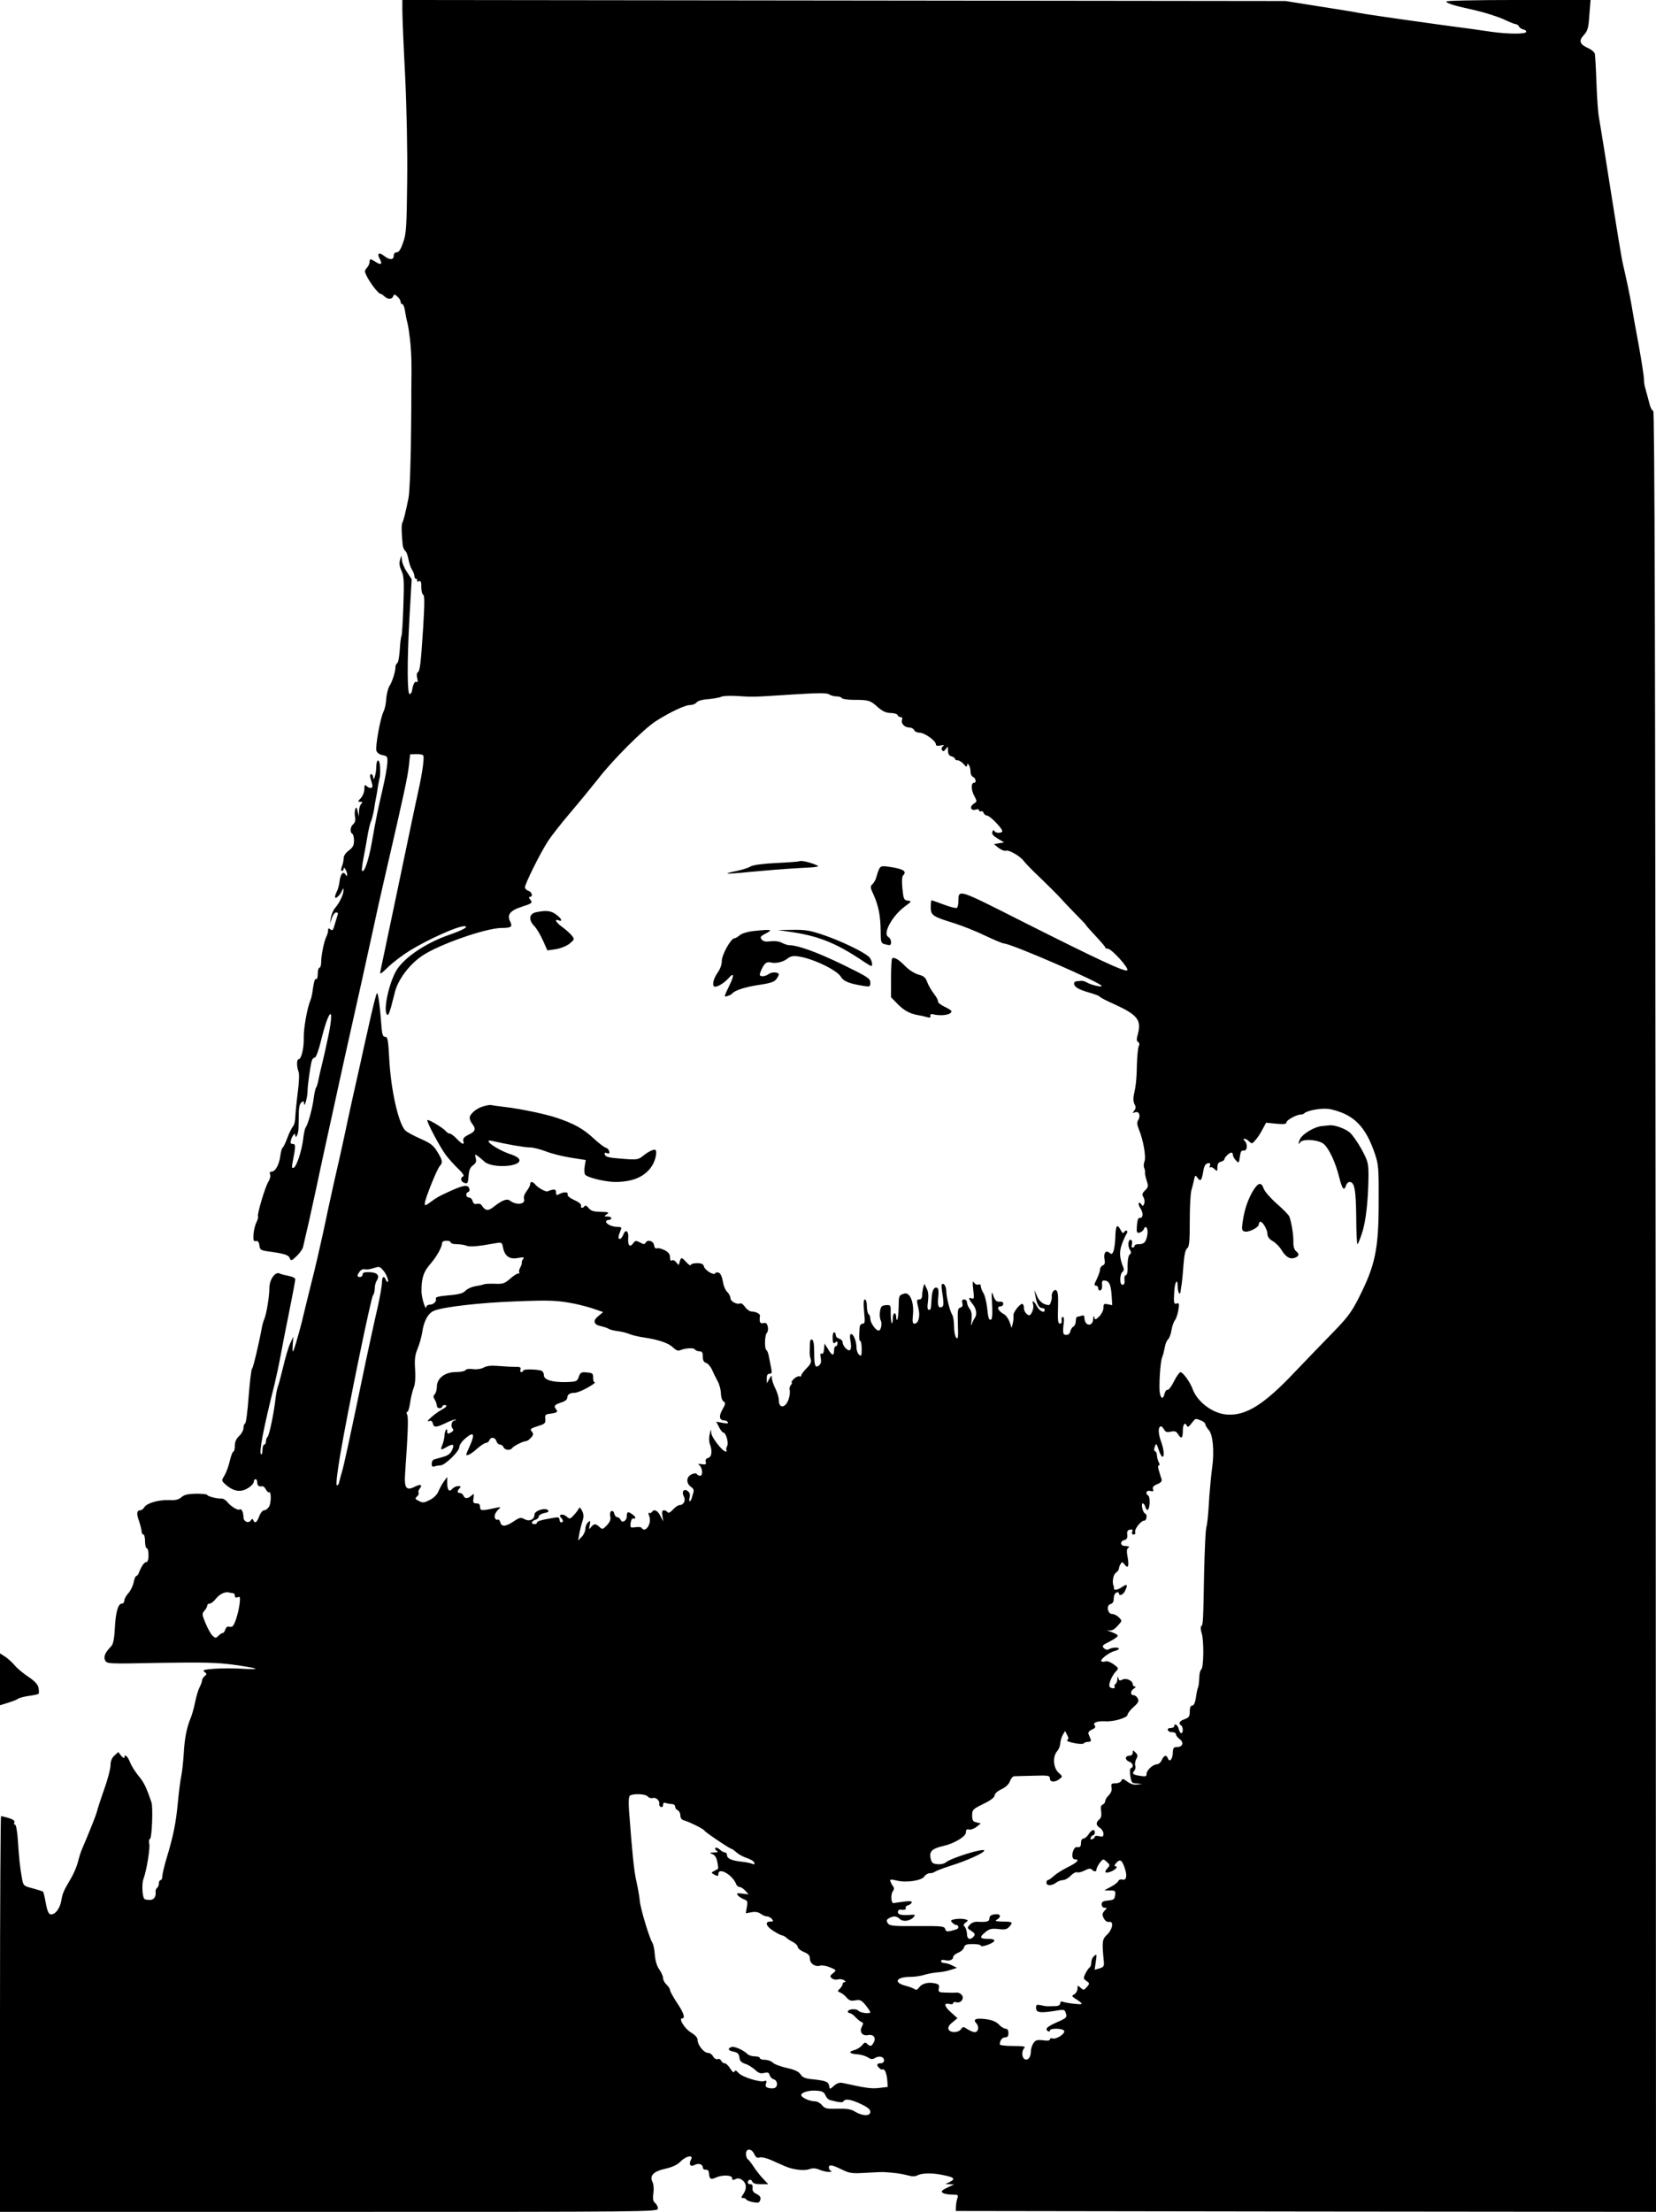 <?xml version="1.0" encoding="UTF-8"?>
<!DOCTYPE svg  PUBLIC '-//W3C//DTD SVG 20010904//EN'  'http://www.w3.org/TR/2001/REC-SVG-20010904/DTD/svg10.dtd'>
<svg width="959pt" height="1280pt" version="1.0" viewBox="0 0 959 1280" xmlns="http://www.w3.org/2000/svg">
<g transform="translate(0 1280) scale(.1 -.1)">
<path d="m2330 12738c0-34 7-202 16-373 9-185 14-434 12-611-3-268-5-305-23-356-14-41-25-58-37-58-11 0-18-8-18-20 0-26-25-26-58 1-29 22-40 12-22-21 16-29 6-36-24-16-32 20-36 20-36-1 0-9-7-24-16-34-14-16-14-20 2-51 21-41 66-98 77-98 5 0 15-7 23-15 20-19 43-19 51 0 5 14 8 14 24-1 11-9 19-23 19-31 0-7 4-13 10-13 5 0 12-17 15-37 3-21 10-56 16-78 5-22 12-74 16-115 6-73 7-100 5-265 0-44 0-132-1-195-1-195-8-393-15-430-15-77-30-136-36-145s-5-64 2-128c2-15 8-31 15-35 6-4 14-25 18-47s13-50 21-62 14-29 14-38c0-8 5-15 11-15 5 0 7-4 4-10s1-7 9-4c13 5 16-2 16-34 0-22 5-42 11-44 8-3 8-52 0-183-14-219-19-258-32-266-6-3-7-18-3-34 5-19 3-26-4-21-10 6-21-16-26-52-2-9-7-17-13-19-15-5-16 184-2 439l13 226-26 40c-15 21-28 52-30 68l-4 29-8-27c-5-18-2-38 9-61 14-30 16-60 11-202-3-91-8-170-11-175s-8-42-10-82c-3-40-9-74-15-76-5-2-10-13-10-25 0-23-19-83-33-104-11-18-19-52-22-94-2-20-8-46-14-57-18-34-49-205-41-227 4-12 19-22 36-25 27-5 29-9 27-46-1-22-13-91-28-154-25-107-37-163-63-312-19-102-43-171-56-157-2 2 2 38 10 79s19 101 24 133c6 32 14 66 19 75 4 9 12 40 17 67 4 28 9 57 11 65s7 38 11 65c5 28 10 55 12 60 1 6 2 29 1 53-1 52-21 56-22 5 0-41-17-94-18-60-1 9-6 17-12 17s-8-9-4-22 9-31 11-40c6-21-16-24-34-6-9 9-12 5-12-18 0-17-9-40-20-52-19-20-19-22-3-22 13 0 14-3 5-12-7-7-13-26-13-43l-1-30-7 30c-5 24-8 26-14 12-3-9-4-30-1-45 4-19 0-32-10-41-18-15-21-47-6-56 6-3 10-22 10-40 0-27-7-39-30-57-18-13-30-31-30-44s-4-34-10-48c-6-17-6-26 0-26s10 6 10 13c0 8 4 7 10-3 5-8 10-22 10-30 0-13-1-13-10 0-13 21-28 3-34-42-2-20-9-45-15-56-6-12-11-26-11-33 0-16 30 10 40 36 8 17 9 18 9 2 1-22-24-74-49-102-10-11-20-36-24-55l-5-35 11 33c6 17 17 32 25 32s12-6 9-12c-2-7-10-32-17-56-9-34-14-40-25-31s-14 8-14-5c0-9-4-24-9-34-14-27-31-109-31-147 0-19-4-35-10-35-5 0-10-16-10-36 0-19-4-33-9-30-8 5-13-12-24-89-2-11-6-27-10-35-19-47-39-163-38-214 2-61-14-126-30-126-11 0-12-41 0-72 5-14 3-62-5-123-7-55-13-118-14-139 0-22-6-47-14-55-7-9-22-38-32-66-10-27-22-53-27-56s-11-26-14-50c-7-51-29-89-50-89-10 0-13-6-9-16 4-9-1-28-9-41-19-28-67-191-61-202 3-4-1-19-9-34-7-14-15-45-17-69-2-36 0-43 14-40 12 2 18-6 20-25 3-25 8-29 53-35 93-13 116-20 123-39 7-17 10-16 40 12 17 16 34 40 37 52s18 81 35 152c16 72 52 236 79 365 28 129 85 388 126 575 84 375 124 554 160 720 28 131 42 194 85 380 100 432 121 530 128 595l7 65 35 1c19 1 37-3 41-7 7-12-4-97-29-209-12-52-64-302-117-555s-99-471-102-485c-5-22 2-18 48 27 30 28 86 70 124 93 108 66 274 140 313 140 32 0-6-22-87-50-128-44-250-124-300-197-42-62-82-226-62-261 7-13 12-5 25 38 8 30 18 69 22 85 17 73 82 162 159 214 96 65 369 161 462 161 54 0 63 7 47 38-19 38 0 63 66 84 64 21 66 23 50 43-8 10-9 15-1 15 19 0 12 28-9 35-11 3-20 13-20 20 0 20 89 199 132 265 19 30 78 105 129 165 52 61 125 150 163 198 84 109 262 287 333 333 81 52 170 94 199 94 15 0 32 7 38 15 7 9 33 17 68 19 31 3 65 9 75 14s52 7 93 4c95-6 89-6 319 9 147 9 198 10 212 1 10-7 30-12 43-12 14 0 28-4 31-10 3-5 34-10 68-10 87 0 97-3 139-41 27-24 47-34 74-35 21 0 40-6 42-12 2-7 10-12 18-12s11-6 8-15c-8-21 14-45 41-45 13 0 25-7 29-15 3-8 17-15 31-15 29 0 95-47 95-68 0-8 9-10 28-6s23 3 13-4c-8-6-10-15-6-22 6-10 11-9 22 5 12 17 13 17 13-9 0-19 6-29 20-33 11-3 20-9 20-14s7-9 16-9 24-10 35-22c10-14 18-18 19-10 0 27 20-1 20-29 0-17 6-32 15-35 16-7 21-34 6-34-18 0-18-40 0-74s18-34-3-48c-25-17-16-42 13-33 11 4 19 2 19-5 0-6 5-8 10-5 6 3 13-1 16-9 3-9 13-16 20-16 18 0 95-81 88-92-8-12-42-9-46 4-3 7-7 5-11-5-5-13 3-23 31-40l37-22-30-5-29-5 27-22c16-12 35-19 43-16 17 6 83-32 103-60 8-11 50-55 94-96 44-42 98-96 121-121 22-25 65-69 93-98 29-29 53-54 53-57 0-2 25-30 55-62s55-61 55-65c0-5 7-8 15-8 22 0 125-114 113-125-12-12-172 63-611 284-374 189-366 187-367 114 0-17-4-34-9-37s-39 5-75 19c-37 14-69 25-71 25-3 0-5-18-5-40 0-47 10-54 140-94 47-15 127-47 178-72 51-24 99-44 106-44 40 0 566-228 566-246 0-8-61 6-85 20-11 7-27 11-35 10s-21-2-27-3c-7 0-13-6-13-12 0-20 25-35 84-52 33-9 62-20 65-25s40-24 81-42c136-62 161-92 140-172-9-31-9-43 1-48 8-5 9-14 3-26-4-11-9-57-10-104-2-88-6-123-18-177-4-19-3-40 4-53 9-16 8-25-2-38-11-14-11-15 5-9 23 9 34-19 19-44-9-14-8-26 3-54 25-59 43-159 33-185-5-13-6-31-2-39 4-9 6-20 5-26-2-5 3-26 9-46 11-33 10-39-9-58-17-17-19-24-9-40 6-10 8-27 4-37-6-15-9-16-16-4-5 8-12 12-15 8-4-3 1-18 10-32 18-27 14-58-6-54-7 2-13-15-15-43-3-42-1-46 16-42 10 3 21 12 24 20 11 29 27 2 20-35-8-41-18-52-51-52-13 0-23-4-23-10 0-5-5-10-11-10s-8 8-4 19c3 11 1 22-4 25-16 10-23-31-9-54 9-14 10-23 2-28-10-7-15-32-14-89 0-18-5-33-11-33s-9-12-7-27c2-20-2-28-12-28-18 0-16 65 2 76 6 4 8 15 3 25-22 54-24 90-8 134 9 25 21 51 26 58s7 16 3 19c-4 4-11 1-15-6-7-11-12-7-23 14-19 36-28 21-29-47-1-29-6-64-10-77-8-20-12-21-25-10-21 17-35-4-27-42 3-18 0-28-11-32-9-4-16-15-16-25s-9-34-19-55c-15-29-16-37-5-37 8 0 14-7 14-16s6-14 13-11c7 2 11 15 9 30-2 17 1 27 10 27 30-1 40-19 45-80l4-63-25 5c-23 5-26 2-26-21 0-14-11-36-24-49-22-21-25-21-29-5-3 12-5 9-6-8-2-49-50-45-51 5 0 12-5 16-16 12-9-3-20-6-25-6s-9-11-9-25c0-13-6-28-14-32s-15-17-18-28c-2-12-11-20-23-20-20 0-22 9-14 77 2 15-1 27-6 27-6 0-9-9-7-19 2-12-2-20-10-20-11 0-14 20-11 94 2 73-1 95-12 100-13 5-28-20-24-40 1-5-2-19-6-30-6-19-10-20-36-11-18 7-34 24-44 47l-15 35 6-35c8-47 22-70 39-70 8 0 15-4 15-10 0-22-30-8-45 20-18 34-30 40-22 10 3-12 0-31-7-44-10-20-15-22-29-11-9 7-17 21-17 32s-3 23-7 26c-10 11-58-47-54-67 1-10 0-30-4-45l-7-26-11 34c-7 19-21 39-32 45-35 19-47 46-20 46 8 0 15 7 15 15 0 9-8 14-22 12-17-1-25 6-35 33-11 32-12 27-8-47 3-45 1-85-4-88-14-8-18 4-25 70-4 33-13 70-21 82s-15 30-15 39c0 10-5 14-15 10-8-3-19 3-25 12-8 12-9 2-4-41 6-52 5-57-11-50-19 7-16-5 10-37 19-24 24-57 10-77-7-10-15-27-18-38-4-11-4 0-1 25 3 31 0 52-10 65-9 11-16 28-16 38 0 9-7 17-16 17-12 0-15-6-11-21s0-23-12-26c-15-4-16-16-14-96 3-74 1-89-9-79-7 7-13 36-13 65s-5 59-10 67c-14 22-34 100-35 137 0 29-15 52-26 40-3-2-1-31 5-63 6-41 6-61-2-66-21-13-29 5-24 53 4 29 2 51-4 55-18 11-31-11-34-57-4-68-4-69-16-69-8 0-10 15-5 49 4 33 2 57-8 75l-13 27-7-23c-3-13-6-33-6-45 0-14-6-23-15-23-17 0-18-2-6-54 11-44-1-86-23-86-12 0-13 11-9 53 7 71-18 131-50 121s-32-10-33-80c-1-36-4-68-8-71-3-4-6 3-6 15s-4 22-10 22c-5 0-10-14-10-32 0-17-3-29-6-25-3 3-6 28-6 56 1 49 0 50-28 48-24-2-29-7-34-36-3-19-1-41 4-51 10-19 2-60-12-60-16 0-47 44-48 67 0 12-4 25-10 28-5 3-10 24-10 46s-5 39-11 39c-8 0-10-21-5-70 6-60 5-70-8-70-9 0-17-9-18-22-4-62-3-78 4-78 4 0 8-21 8-46 0-40-2-45-15-34-8 7-15 25-15 41 0 36-17 79-31 79-7 0-9-13-4-40 9-51-1-67-26-44-10 9-19 25-19 34 0 10-9 20-20 23s-20 12-20 21-4 16-10 16c-5 0-9-16-8-35 1-28 4-33 15-24 10 9 13 8 13-5 0-9-4-16-10-16-5 0-10-11-10-25 0-34-12-31-35 8l-20 32-3-33c-2-20-7-30-14-26-8 5-9-3-5-24s1-34-9-43c-23-19-29-3-29 73 0 49-4 73-13 76-8 2-12-6-12-25 0-15-1-37-1-48-1-11 2-29 6-41 5-15-1-29-24-52-17-17-31-36-31-42s-4-8-10-5c-5 3-20-3-32-14-12-12-18-21-14-21 5 0 3-7-4-15s-10-21-7-29 1-30-5-50c-17-55-58-61-58-8 0 15-9 45-20 67s-20 48-20 60c-1 18-2 18-15-5l-14-25-1 28c0 18 5 27 16 27 13 0 15 7 10 32-4 18-9 48-13 66-3 18-9 35-14 38-13 8-11 88 2 101 6 6 9 23 5 36-4 19-11 24-26 20-19-5-24 7-19 43 1 11-25 24-47 24-12 0-29 12-39 26-9 14-22 24-28 21-21-8-57 12-57 31 0 10-9 27-19 36s-22 37-25 61c-5 27-13 46-24 50-9 3-18 2-20-3-5-16-59 16-65 38-4 15-14 20-41 20-20 0-36-5-36-11 0-5-11 1-24 15-29 32-32 32-40 4-5-22-6-22-19-4-8 11-19 16-25 12-8-5-12 2-12 18 0 18-9 30-31 41-17 9-37 14-44 11-9-3-15 3-17 17-3 25-36 36-49 16-6-11-12-11-33 1-24 12-28 11-40-6-19-25-31-11-28 31 4 41-15 55-28 21-5-14-15-26-21-26-11 0-9 16 6 53 6 14 2 17-20 17-30 0-65 16-65 30 0 6 7 10 15 10s15 5 15 10c0 6-10 10-22 10-20 0-21 1-4 13 16 11 11 13-35 14-41 1-57 5-70 22-10 13-20 17-24 11-9-14-25-12-20 3 3 7-12 20-39 32-26 12-42 25-39 32 6 16-21 17-48 3-16-9-19-7-19 9 0 15-5 19-21 16-12-3-24-7-27-9-6-7-56 19-71 38-16 20-31 21-31 2 0-7-9-25-21-40-12-16-18-33-14-45 9-31-46-37-82-9-16 13-44 3-89-32-38-31-53-29-76 7-5 6-16 9-27 6-12-3-20 2-24 16-3 12-12 21-21 21-18 0-22 26-4 32 7 3 9 12 5 22-9 22-36 17-117-20-64-30-68-32-109-62-27-20-31-21-31-6 0 23 69 195 86 215 19 22 18 32-13 83-23 38-39 50-100 77-39 17-79 39-87 48-40 44-83 238-92 416-6 109-9 125-24 125s-18 15-24 98c-4 53-11 113-15 132-7 34-7 34-24-30-9-36-26-108-37-160-12-52-30-133-40-180-21-91-70-311-99-450-10-47-34-155-54-240-19-85-49-222-66-305-18-82-48-213-68-290-19-77-39-156-43-175-9-44-49-189-60-215-6-13-7-3-5 30l4 50-19-40c-10-22-28-83-40-135-13-52-26-104-31-115-4-11-10-40-13-65-9-84-36-214-46-224-5-5-10-18-10-28s-4-18-10-18c-5 0-10-14-10-31 0-16-4-28-8-25-14 8 15 156 78 406 10 41 26 116 35 165 9 50 32 167 51 260 19 94 34 175 34 182s-17 15-37 19c-21 4-45 10-53 14-25 14-60-34-60-84 0-49-17-152-30-181-5-11-11-33-14-50-17-93-50-231-56-235-5-3-13-75-20-160-6-85-15-156-21-158-5-2-9-14-9-26s-11-33-25-46c-17-16-25-34-25-57 0-18-4-33-8-33-5 0-14-24-21-53-6-29-20-66-30-84-19-31-19-31 2-51 35-32 67-44 98-38 32 6 69 35 69 53 0 7 5 13 10 13 6 0 10-9 10-20 0-18 10-25 32-21 4 0 12-8 18-19s14-18 18-16c13 8 13-58 1-81-7-13-20-23-29-23s-21-14-29-35c-13-36-26-44-34-22-4 9-8 9-15-2-13-19-42-6-42 18 0 28-11 52-21 46-11-8-49 15-72 42-10 13-26 22-35 21-24-2-82 13-82 21 0 4-29 7-64 7-48-1-69-6-85-20s-34-19-72-17c-62 2-127-17-143-41-6-10-16-18-23-18-21 0-24-18-8-62 8-24 15-51 15-60 0-10 5-18 10-18 6 0 10-18 10-40s5-40 10-40c6 0 10-18 10-40 0-26-5-40-13-40-12 0-28-24-43-62-3-10-10-18-15-18-4 0-11-17-15-37s-18-49-30-62c-13-14-24-34-24-43 0-10-6-18-14-18-22 0-36-48-41-143-3-62-10-93-21-104-35-35-46-61-35-82 11-20 18-20 319-14 250 4 329 2 426-11 66-9 122-19 125-22 3-4-32-4-78-1s-117 3-159 0c-62-5-72-8-58-18 14-11 15-14 1-25-8-7-15-18-15-25s-7-26-15-41c-8-16-19-54-25-84s-17-71-25-90c-25-61-36-120-41-209-3-47-9-104-14-127-5-22-14-92-20-154-11-122-27-197-66-326-13-44-24-90-24-102s-4-22-10-22c-5 0-10-9-10-19 0-11-5-23-10-26-6-4-10-14-9-23 4-29-11-48-35-47-14 0-27 3-30 6-12 12-16 89-5 116 18 48 40 183 33 205-3 11-1 24 5 27 11 7 18 183 8 211-31 91-44 116-74 152-19 23-42 59-50 80-14 36-33 51-33 27 0-6-8-1-18 10l-17 22-23-21c-15-14-22-32-22-56 0-19-16-81-36-137s-39-115-43-132c-7-25-45-120-92-230-4-11-13-40-19-65-7-25-24-65-39-90-44-75-48-84-56-129-8-47-37-84-63-79-11 2-19 22-27 65-6 35-13 64-16 66-2 2-29 11-59 19-54 14-55 15-63 59-12 70-16 107-23 212-3 53-11 97-16 97-6 0-8 6-5 14 4 9-7 17-32 25-21 6-41 11-45 11-3 0-6-515-6-1145v-1145h1905c1857 0 1905 0 1905 19 0 10-7 25-16 32-12 10-15 24-10 57 3 24 1 52-4 62-21 38 3 64 71 79 44 10 71 23 91 43 31 32 75 40 60 11-15-28-4-45 20-32 23 13 48 5 48-15 0-7 8-13 17-12 12 1 18-7 19-22 2-32 10-37 39-24 38 18 95 15 95-3 0-12 4-13 18-6s25 6 40-5c26-18 28-51 6-82-13-19-13-22 0-22 8 0 16-4 18-9 2-4 19-11 39-15 31-5 37-4 42 14 4 14-2 23-21 33-19 9-26 19-24 35 2 15-2 22-12 22-18 0-21 16-6 25 6 3 13-1 16-9 4-11 19-16 50-16h43l-30 32c-17 18-42 49-55 70-13 20-28 39-34 43-5 3-10 17-10 31 0 33 33 32 48-2 9-19 17-24 31-19 11 3 41-4 68-16 26-12 62-27 79-35 46-20 109-28 141-17 20 7 37 6 58-3 17-7 41-13 55-13s19 3 13 6c-7 2-13 11-13 19 0 20 17 17 75-11 45-22 58-24 140-19 49 3 97 5 105 4 55-3 101-9 134-18 27-8 45-8 58-1 24 13 79 15 133 5 82-15 93-24 53-44l-23-11 25-1 25-2-25-11c-48-22-54-29-39-38 8-5 31-9 52-9 35 0 38-2 31-22-4-13-8-34-8-48l-1-25 2028-3 2027-2-2 5212c-2 3872-6 5212-14 5211-7-1-17 19-23 45-7 26-16 61-21 78-6 17-10 44-10 61s-14 105-30 195c-17 89-35 192-41 228-11 64-31 158-49 235-9 35-33 183-110 670-13 77-26 162-31 189s-11 117-14 200-7 158-10 167c-3 8-19 22-37 30-50 22-57 43-26 76 22 24 27 40 32 116l7 87h-421c-256 0-419-4-415-9 7-12 46-24 170-51 55-13 127-36 161-51 33-16 66-29 72-29s15-6 19-14 16-15 26-17 17-8 15-14c-4-13-101-13-202 1-44 7-169 24-276 38-297 41-473 67-495 72-11 3-110 19-220 36l-200 32-5115 6v-62zm-425-5916c-10-48-26-123-37-167s-22-93-25-110c-3-16-9-34-13-40-4-5-10-35-14-65-7-55-32-146-46-165-4-5-11-35-14-65-9-72-39-163-56-168-10-4-11 3-6 29 19 96 19 109 2 109-13 0-16 5-11 23 9 28 25 46 25 27 0-20 13-3 17 23 2 12 3 52 3 88 0 47 4 70 15 79 12 10 15 9 16-6 1-30 20 37 20 71 0 32 16 148 25 178 3 9 11 17 17 17 7 0 23 43 36 98 44 179 78 212 46 44zm5882-468c83-39 134-108 176-234 20-59 22-85 21-275 0-275-20-368-116-557-41-81-66-114-146-196-53-54-153-158-222-230-178-189-284-256-394-248-82 5-173 73-200 149-14 39-56 97-70 96-6 0-23-24-37-52-14-29-31-51-37-50-7 2-14-8-18-22-8-33-20-32-27 2-7 36 2 183 13 208 5 11 11 36 15 56 3 21 12 42 19 48s17 30 20 53c4 24 13 49 20 58 7 8 16 35 20 59 6 36 4 42-9 38-17-7-19 4-15 68 3 55 19 82 20 33 0-37 14-61 17-30 1 9 4 31 7 47 2 17 7 66 10 110 4 53 11 84 21 91 12 9 15 40 15 159 0 82 4 162 10 179 5 17 12 44 15 60 6 27 7 27 20 10 17-24 24-17 33 37 5 31 13 45 26 47 14 3 17 0 13-13-4-9-3-14 2-10 5 3 17-2 25-11 15-14 16-13 16 11 0 18 6 29 20 32 11 3 20 9 20 13 0 12 29 40 41 40 5 0 9-6 9-14s8-22 18-32c16-17 17-16 22 22 4 30 9 38 23 36 20-3 24 37 5 56-8 8-9 12-1 12 6 0 19-7 27-16 15-14 18-14 36 8 11 12 30 40 41 62l21 39 59-6c44-4 59-2 59 8 0 13 58 45 82 45 8 0 18 3 22 8 16 15 93 30 136 25 25-2 69-16 97-29zm-5177-744c0-5 15-10 34-10s45-4 58-9c21-8 64-4 164 14 40 7 41 6 47-24 10-51 38-70 86-61 33 6 39 5 31-5-6-7-10-17-8-21 1-5-3-19-10-30-6-12-8-24-5-28 3-3 1-6-7-6-7 0-28-14-47-31-31-27-42-30-87-28-28 1-58 0-66-4-8-3-31-8-51-11-20-4-44-15-54-26-13-14-37-21-97-26-57-5-78-10-74-19 6-16-13-35-36-35-10 0-18-6-19-12-2-30-28 51-28 87-1 76 11 114 49 158 38 43 70 100 70 124 0 7 11 13 25 13s25-4 25-10zm-395-157c19-18 38-63 31-71-3-3-8 3-12 12-10 27-22 18-22-16 0-18-12-85-26-148-15-63-44-198-66-300-97-467-130-617-139-645-5-16-12-43-16-59-3-17-10-25-15-20s4 81 20 174c44 259 179 913 190 924 5 5 10 23 10 38 0 16 5 37 12 47 18 30 4 47-41 49-30 1-41-2-41-13 0-8-7-15-15-15-18 0-19 9-1 33 7 9 20 15 27 12 8-3 28-1 44 4 42 13 42 13 60-6zm1115-198c36-8 87-21 114-31l49-17-28-23c-34-27-28-50 17-59 18-4 38-11 43-15 6-4 28-10 50-13 22-2 54-10 70-17 17-7 55-16 85-20 86-13 143-33 168-58 16-16 29-21 40-16 31 13 80 16 86 5 4-6 16-11 27-11 15 0 19-7 19-31 0-22 6-32 19-36 10-3 26-21 35-41 9-21 24-50 33-67 9-16 17-47 18-68 0-22 7-42 15-47 13-8 12-15-7-48-22-39-17-62 13-62 7 0 16-5 19-11 5-7-5-8-30-3l-37 7 16-32c9-17 20-31 24-31 16 0 33-59 23-78-6-11-7-22-4-26 3-3 2-6-4-6-19 0-83 82-84 108-1 24-2 23-9-7-5-19-4-45 1-58 15-40 11-74-10-80-12-3-17-11-14-23 4-14 0-17-24-13-20 3-24 2-14-5 19-13 23-62 6-62-8 0-16 4-20 10-3 6-15 5-30-2-31-14-33-51-4-72 16-11 19-20 13-38-4-12-8-26-9-30 0-3-4-10-9-15-5-4-6 3-3 18 5 18 2 31-9 39-22 19-39-1-24-30 13-24-1-50-26-50-7 0-24-12-37-26-16-17-27-22-31-15-4 6-14 11-21 11-11 0-13-9-9-32l5-33-17 33c-16 32-37 41-49 22-4-6-11-8-16-5-5 4-5-4 1-19 16-42-23-101-44-68-3 5-19 7-36 4-30-4-31-3-28 24 2 17 8 28 16 27 17-4 15 8-5 23-26 19-33 17-33-10s-28-43-36-21c-4 8-12 15-19 15s-15 9-18 21c-3 13-10 18-17 14s-9-18-6-31c4-16-1-31-19-50-24-25-26-26-43-11-23 21-31 21-49 0-13-16-14-15-8 11 5 26 4 28-9 17-9-8-16-24-16-38 0-13-9-34-21-46l-21-22 7 40c4 22 12 54 18 72 8 24 8 39-2 60-9 17-15 23-18 15-3-7-16-25-29-39-23-25-25-25-43-9-21 19-51 12-32-7 14-14 14-27 1-27-5 0-10 7-10 16 0 13-7 15-32 11-76-13-98-20-98-28 0-5-7-9-15-9-22 0-18 18 5 25 11 3 20 12 20 19 0 8 14 16 32 20 22 4 29 9 21 17-16 16-78-3-78-26 0-28-29-42-58-26-21 11-28 10-62-13-46-31-71-33-78-5-3 12-10 18-15 15-6-3-13 1-16 10-6 15 6 38 29 57 6 5-3 6-20 2-86-19-95-18-95 4 0 15-6 21-21 21-18 0-21 5-17 30 4 27 3 29-12 15-21-19-39-19-46 0-4 8-12 15-20 15-17 0-18 12-2 28 9 9 7 12-9 12-11 0-26-7-33-15-18-22-30-9-30 32v36l-18-24c-10-13-24-39-32-57-8-21-27-40-51-52-33-17-41-18-63-6-23 11-24 15-11 26 8 7 12 16 9 22-3 5 0 16 7 24 18 22 4 27-28 11-50-26-63-9-57 76 16 230 20 324 12 340-5 10-5 17 1 17 5 0 12 24 16 53 4 28 13 66 20 84 9 21 12 58 9 107-4 60-1 85 15 123 11 27 22 68 26 92 9 66 34 112 69 126 52 22 272 47 471 54 203 8 243 6 345-14zm3624-675c14-5 26-15 26-22 0-6 9-21 19-32 25-26 34-124 21-216-5-36-12-108-16-160-8-128-11-160-19-195-4-16-9-133-12-260-5-285-6-299-17-306-4-4-3-22 3-40 14-44 12-202-3-211-6-4-11-26-11-50-1-24-4-48-7-53-3-6-9-31-12-57-5-32-12-48-22-48-9 0-14-11-14-34 0-29-5-36-30-45-30-10-38-25-20-36 12-8 13-45 1-45-5 0-12 11-15 25-6 24-26 36-26 15 0-5-9-10-21-10s-19-5-16-12c2-7 14-13 26-12 11 0 21-5 21-12s10-20 21-28c27-19 18-46-14-46-20 0-24-5-25-31-1-38-18-60-28-36-9 24-23 21-36-8-6-14-19-25-28-25-23 0-60-34-60-55 0-15-6-17-36-12-44 7-50 12-35 30 6 8 9 21 5 30-3 8 0 25 6 37 10 18 9 25-4 38-15 15-16 15-16-1 0-10-8-17-20-17-11 0-20-6-20-14s9-18 20-21c21-7 27-31 10-37-7-2-8-19-4-46 6-39 9-42 38-43l31-2-29-4c-19-3-39 3-58 17-24 18-29 19-34 5-4-8-18-15-34-15-23 0-27-3-23-24 3-16-2-31-16-45-12-12-21-27-21-35s-7-16-14-19c-11-4-13-16-9-39 3-24 0-38-11-47-21-18-20-34 4-49 11-7 20-22 20-33 0-18-4-20-25-15-14 4-25 2-25-3s-7-11-14-14c-10-4-13-1-9 9 3 7 9 14 14 14s9 7 9 15c0 23-18 18-36-10-9-14-23-25-30-25-8 0-14-10-14-25 0-22-5-27-26-24-11 1-24-25-24-48 0-14 6-23 15-23 30 0 14-18-41-45-30-15-67-38-81-51s-30-24-34-24c-5 0-9-7-9-15 0-19 30-19 56 0 10 8 28 15 40 15 11 0 31 11 44 25s30 23 38 20c7-3 27 2 44 11 22 11 33 13 41 5 15-15 27-14 27 2 0 6 9 23 19 37 19 24 20 24 40 6s20-20 4-38c-21-23-13-31 20-19 28 11 45 31 26 31-7 0-5 8 6 20 22 24 33 16 49-32 15-44 9-71-14-65-10 3-21-1-24-9-3-7-22-22-43-33l-38-20 33-1c30 0 33-2 30-27-3-24-8-28-40-31-30-3-38-7-38-23 0-11 7-19 17-19 15 0 15-1-1-18-14-16-14-23-4-43 8-15 20-23 31-21 28 6 21-42-11-73-30-28-31-40-19-164 1-19-4-26-26-32l-28-8 7 47c6 43 6 46-9 33-10-7-17-24-17-37 0-12-4-25-9-29-6-3-16-19-25-35-13-28-13-31 6-44s19-15 2-35c-17-19-19-19-36-4s-18 15-18-5c0-12-8-26-17-32-17-10-17-11 0-23 54-35 54-39 2-33-27 2-58 8-67 11-12 5-18 2-18-8 0-9-10-15-22-16-13 0-32-1-43-1-11-1-32 2-47 6-24 5-28 3-28-14 0-28 19-32 95-21 73 12 70 13 79-17 6-18-2-25-54-47-58-26-71-39-50-52 6-3 10-1 10 4 0 16 77 14 83-2 6-17-48-51-69-43-7 3-14 0-14-6 0-7-14-9-40-5-33 4-43 1-55-16-8-12-15-33-15-47 0-34-15-54-34-47s-21 48-4 65c9 9-5 12-65 12-42 0-77 4-77 9 0 23 14 41 31 41 14 0 19 7 19 25 0 16-6 25-16 25-9 0-27 11-39 24-15 16-38 26-73 31-62 8-80 0-57-25 17-19 11-50-11-50-8 0-26 8-41 17-24 16-26 16-38 0-16-22-64-22-72 0-4 11 3 24 23 40l29 24-38 34c-40 35-43 57-7 48 11-3 20-1 20 5s8 8 18 5c27-7 48 22 32 42-7 9-20 15-29 14s-37-1-62 0c-43 1-46 3-42 25 4 19 0 24-25 29-38 8-74-2-90-25-9-13-18-16-25-9-7 5-31 14-54 20-72 19-52 51 30 51 23 0 58 5 77 11s55 13 78 15c24 1 59 8 79 15l35 11-27 14c-15 8-36 14-46 14-11 0-19 5-19 11 0 7 9 9 21 6 26-7 49 1 49 18 0 7 13 18 29 25 16 6 31 20 34 31 4 15 14 19 51 19 25 0 46-4 46-9 0-13 73 13 78 27 2 8-10 12-37 12-48 0-51 10-13 40 22 18 36 21 73 17 37-5 50-2 63 12 25 27 20 31-36 31-41 1-49 3-35 11 29 17 21 36-13 31-21-3-30-10-30-23 0-19-14-23-70-20-15 1-34-6-43-17-17-18-17-20 8-36 21-14 24-20 14-32-19-23-39-17-39 14 0 15-6 34-12 41-11 10-9 15 5 26 16 12 16 13-7 19-13 3-38 3-55 0-26-5-28-8-16-20 7-8 18-14 24-14 12 0 15-17 4-23-5-2-21-7-36-11-23-5-30-3-33 11-5 16-19 18-163 17-142-1-159 1-170 17-9 15-7 20 8 29 27 14 42 13 62-5 19-18 61-12 81 12 10 13 8 14-18 12-53-4-74 1-74 16 0 9 6 15 13 14 24-3 38 1 32 10-3 5 4 12 15 16 11 3 20 11 20 17 0 9-20 8-105-5-15-3-18 52-4 69 7 9 8 18 2 27-6 6-12 19-16 28-5 14-1 15 34 7 55-15 147-1 162 23 6 10 21 19 32 19 12 0 25 4 30 9 6 4 46 20 90 34 94 29 195 75 195 88 0 17-192-43-222-68-9-8-31-13-49-11-29 3-34 8-40 36-8 39 10 55 76 70 62 14 130 55 129 79 0 15 5 19 17 16 10-3 30 4 44 15l25 20-25 6c-21 5-25 12-25 41 0 32 4 36 65 66 42 20 65 38 65 49 0 10 16 25 40 36 25 12 43 29 49 47 6 15 16 27 23 28 7 0 57 2 111 3 89 3 97 1 97-16 0-22 29-24 56-3 19 15 18 15-6 37-31 28-35 95-7 125 9 11 17 30 17 44 1 13 7 35 14 48l14 24 12-23c9-17 9-24 0-30-6-4 11-11 40-17 28-6 53-6 56-2 3 5 14 9 26 9 14 0 18 5 14 15-3 8-9 22-12 30-4 9 3 19 20 26 19 9 23 15 15 25-13 15 17 26 64 23 48-3 127 21 127 38 0 8 16 28 35 45 28 25 32 34 24 49-5 11-16 19-24 19-21 0-19 27 3 39 9 6 11 11 5 11-7 0-13 6-13 13 0 21-38 39-60 27-15-8-20-6-23 8-4 13-5 12-6-5 0-12-6-25-11-28-6-4-8-11-5-16 4-5-1-9-9-9s-17 4-20 9c-8 13 12 62 35 87 19 20 19 20-12 43-17 12-37 20-46 17-8-3-19-4-24 0-13 7 42 51 74 59 15 4 27 10 27 14 0 10-42 8-58-3-9-5-19-3-29 6-13 13-9 18 34 39 26 13 47 28 46 34-1 5-19 15-40 22s-27 11-13 8c18-3 32 4 52 26 27 29 27 30 8 49-11 11-28 20-39 20-27 0-36 51-10 57 13 4 19 14 19 33 0 16 7 30 15 34 8 3 15 1 15-4 0-20 26-9 37 17 16 34 10 39-19 19-24-17-49-21-47-8 1 4 0 9-1 12-11 21-4 67 12 78 10 7 18 19 18 25 0 7 5 19 10 27 8 13 11 12 23-4 20-27 27-9 17 44-6 31-5 47 3 52 12 8 7 10-22 12-24 2-25 27-2 33 17 4 21 12 19 32-2 19 2 27 16 29 14 3 17 0 13-12-4-10-1-16 8-16 8 0 12 6 9 13-6 17 33 67 52 67 15 0 20 36 5 42-13 4-25 58-13 58 5 0 12-9 15-21s10-19 14-16c13 8 15 74 3 82-20 12-11 33 12 27 16-4 20-2 15 10-4 11 3 20 24 29 21 8 29 17 26 28-3 9-10 31-15 49-7 20-7 32-1 32s6 7-1 19c-5 11-10 29-10 40 0 10-5 21-11 23s-7 12-1 27c8 21 9 20 22-18 7-23 17-41 22-41 12 0 9 40-7 85-17 46-19 81-6 90 6 3 15-4 21-15 9-17 17-20 40-15s32 2 42-14c19-31 28-25 28 19 0 39 13 53 24 28 3-9 12-4 26 15 25 31 21 30 54 17zm-5603-1e3c5 0 9-7 9-15 0-9 6-12 17-8 14 6 15 0 10-42-8-56-28-117-41-127-5-3-15-4-22-1-7 2-15-5-19-16-3-12-10-21-15-21s-16-7-25-16c-15-15-17-15-34 0-9 8-28 41-40 71-22 52-22 57-7 74 9 10 16 23 16 29 0 7 6 12 14 12s24 12 36 28c22 28 55 43 78 36 8-2 18-4 23-4zm2400-1176c6-8 20-12 29-9 19 6 42-16 38-35-2-7 3-15 10-17 6-3 12 3 12 12 0 12 5 15 16 11 9-3 24-6 35-6 10 0 19-7 19-15 0-9 7-18 15-21 8-4 15-17 15-29 0-16 7-26 23-30 33-10 111-49 116-58 3-9 149-107 159-107 3 0 15-9 26-19 12-11 39-26 60-33 22-7 42-19 44-27 4-11 0-12-14-6-11 4-39 10-64 12-53 6-80 18-80 38 0 8-5 15-12 15-6 0-20 7-30 17-10 9-21 13-25 9s-1-11 7-16c11-7 8-10-15-10-27-1-28-2-9-10 14-5 24-21 28-45 4-20 6-38 4-40-2-1-12-7-22-12-19-10-18-11 2-22 18-10 22-9 22 4 0 42 82-4 103-58 3-9 13-17 20-17 8 0 22-10 33-21l19-22-37 5c-31 3-35 2-25-10 6-8 22-18 35-23 21-8 23-13 17-45l-6-36 33 6c23 4 40 1 53-9 11-8 27-15 36-15s22-7 29-15c10-13 9-15-9-15-34 0-25-28 19-55 22-14 44-25 49-25s16-6 23-12c7-7 25-19 41-27 15-8 27-21 27-28 0-8 16-21 35-29 27-11 35-20 35-39 0-28 31-49 60-40 10 3 36-1 57-10 38-16 38-16 17-34-18-14-19-19-7-29 7-7 22-10 33-7s28 2 37-4c10-6 12-11 6-11-7 0-13-5-13-11s-7-18-16-27c-15-14-15-16 2-23 11-4 27-17 37-29 15-17 25-21 50-16 28 5 36 1 60-28 15-19 27-37 27-40 0-12-58-5-69 8-12 14-61 10-61-5 0-5 5-9 11-9 7 0 22-11 34-24s27-25 35-28c10-3 10-8 1-27-16-29 3-55 36-48 31 6 48-15 33-42-12-24-21-26-39-8-10 10-15 8-29-9-9-12-30-24-45-28-37-9-27-22 17-24 20-1 47-9 60-17 20-13 28-14 44-4 11 7 27 9 36 6 23-9 20-37-4-37s-26-13-5-30c8-7 15-9 15-6 0 4 6 2 13-5 6-6 13-31 15-54l3-42-51-6c-44-5-74-1-210 29-17 4-33-1-50-16-25-22-25-22-28-2-4 25-19 31-93 39-46 4-62 11-73 29-11 16-34 27-80 37-36 8-73 22-81 31-9 9-30 16-46 16s-29 5-29 10c0 6-13 10-29 10s-36 6-43 14c-24 23-76 46-92 40-25-9-19-21 13-27 23-5 30-12 33-33 2-20 11-30 33-37 17-5 42-21 57-34 20-20 33-24 53-19 21 5 28 3 32-13 3-10 13-21 24-24 22-6 26-42 5-50-8-3-24-3-35 0-16 4-20 10-15 26 5 15 3 19-9 14-25-9-128 23-149 46-14 16-21 19-25 9-3-9-11-3-24 17-10 17-25 31-33 31s-16 7-20 15c-3 8-12 12-20 9s-19 3-26 15c-6 12-19 21-30 21-23 0-60 45-60 74 0 14-14 30-40 45-36 23-72 81-49 81 19 0 8 33-31 91-22 33-40 66-40 73s-9 21-20 31-20 27-20 38c0 10-10 33-22 50-14 19-23 50-26 86-2 31-9 61-13 67-16 20-70 198-74 244-2 24-11 74-19 110-14 59-25 167-43 409-4 56-2 85 5 90 22 13 90 10 103-5zm1029-1729c5-13 17-26 27-28 52-14 72-16 78-7 10 17 43 11 101-16 38-18 54-31 54-45 0-26-44-25-87 0-25 16-48 19-103 18-63-2-74 1-90 21-10 12-29 22-42 22-30 0-78 22-78 36 0 16 50 30 93 25 29-2 40-9 47-26z"/>
<path d="m7651 6283c-40-5-106-44-121-72-12-24-13-42-1-22 15 23 110 16 139-11 30-28 67-107 88-193 17-67 28-80 39-45 3 11 13 20 20 20 29 0 37-43 39-201 0-88 4-159 7-159s15 28 26 63c23 65 37 198 38 332 0 74-3 85-40 154-22 40-53 84-68 97-27 23-88 45-117 42-8-1-30-3-49-5z"/>
<path d="m7254 5905c-29-51-48-107-58-178-6-39-4-48 9-53 22-9 85 22 85 41 0 8 4 15 9 15 14 0 41-47 41-72 0-15 11-29 30-40 16-9 38-31 49-48 26-44 51-59 79-49 26 10 28 22 7 39-10 8-16 29-15 54 1 42-12 118-24 147-4 9-37 43-73 74-36 32-70 71-75 87-14 40-33 35-64-17z"/>
<path d="m2801 4886c-15-8-39-12-61-9s-40 1-44-6c-4-6-29-11-56-11-63 0-110-36-110-84 0-18-6-38-12-44-10-10-10-17 0-32 6-11 12-27 12-35 0-17 27-20 32-3 2 6 11 9 19 6 9-4 3-11-20-24-42-23-103-77-78-68 13 5 20 1 24-15 6-24 20-23 87 10 22 10 42 16 45 14 2-3 0-5-6-5-16 0-25-31-13-46 9-9 6-15-9-24-17-9-21-8-21 6 0 28-15 5-16-24-1-15-6-38-12-52-13-33-10-34 26-13 37 21 46 15 29-20-8-19-24-31-52-38-22-6-46-13-52-15-7-2-13-13-13-25 0-15 4-19 16-15 9 3 24 6 35 6 25 0 109 81 109 106 0 11 14 32 31 47 53 46 62 32 29-42-11-24-20-45-20-47 0-13 28 1 61 31 22 19 45 35 53 35s16 7 20 15c8 22 34 18 41-5 3-11 13-20 21-20s17-7 20-15c7-17 39-20 49-6 7 12 64 41 80 41 7 0 20 9 30 20 14 15 15 23 6 34-14 16-11 19 42 36 32 10 37 15 35 38-3 22 1 28 22 30 46 6 54 11 40 27-15 19-9 26 33 40 18 5 32 17 32 25 0 20 15 30 43 30 12 0 46 13 75 30 29 16 47 30 42 30-6 0-11 12-10 28 0 24-4 27-36 30s-38 0-47-25c-9-27-13-29-73-31-79-2-129 13-129 38 0 10-5 22-11 26-17 10-109 13-109 3 0-5-5-9-11-9s-8 7-5 15c4 12-2 16-27 15-17 0-61 2-97 5-46 4-72 1-89-9z"/>
<path d="m4630 7816c-3-2-63-7-133-10-82-4-137-12-150-20-12-8-48-19-80-26-32-6-57-13-55-15s64 2 138 10c74 7 196 17 270 21 120 6 132 8 105 19-37 16-89 27-95 21z"/>
<path d="m5092 7773c-5-10-12-30-16-45-3-15-13-34-22-43-16-15-15-20 5-63 29-64 40-124 41-208 0-66 2-72 23-78 34-9 37-8 37 14 0 10-7 23-16 28-34 19 24 124 97 177 39 29 40 30 16 33-22 3-25 9-31 69-4 42-3 70 4 77 24 24 1 38-82 50-39 6-48 4-56-11z"/>
<path d="m3105 7521c-41-8-46-44-11-80 14-14 36-52 50-83l26-58 47 7c28 4 61 17 80 31 30 25 31 27 15 47-9 12-34 34-54 49-38 27-51 50-23 40 26-10 17 11-15 34-29 22-58 25-115 13z"/>
<path d="m4353 7411c-28-4-60-14-70-24-11-9-24-17-30-17-20 0-73-95-73-131 0-22-10-48-25-69-25-35-34-80-14-80 18 0 53 22 77 48 34 39 36 20 3-47-29-60-29-62-8-55 12 4 24 10 27 14 13 18 73 38 153 50 68 10 92 18 103 34 8 11 14 23 14 27 0 14-40 16-57 3-21-16-53-18-53-4 0 6 7 24 15 40 15 28 27 36 50 30 27-7 70 3 93 21 20 16 35 19 67 14 83-12 222-79 244-117 16-27 49-40 129-53 40-6 42-6 42 19 0 24-15 33-162 105-145 70-257 111-306 111-9 0-29 6-44 14-16 9-42 12-65 9-28-4-43-1-52 10-10 13-8 18 18 32 17 8 31 18 31 20 0 6-36 4-107-4z"/>
<path d="m4565 7409c167-23 267-62 415-159 32-22 61-40 65-40 12 0 3 38-13 53-32 29-154 88-254 123-84 29-109 34-185 33l-88-1 60-9z"/>
<path d="m5166 7253c-3-4-6-55-6-115v-109l38-39c37-38 72-57 121-65 14-2 36-7 49-11 17-5 22-3 20 7-2 8 3 12 12 10 50-13 110-4 110 17 0 4-18 16-40 26-22 11-39 24-38 30 2 6-9 27-25 47-15 20-32 50-38 67-9 25-19 34-50 42-24 7-55 27-77 49-37 39-65 55-76 44z"/>
<path d="m2800 6398c-41-11-80-45-80-67 0-9 7-25 15-35 23-30 18-44-21-62-26-13-34-22-31-36 7-26-5-22-38 12-16 17-34 30-41 30-6 0-17 7-24 16-16 18-99 68-105 62-7-6 74-159 107-202 17-23 50-59 72-80 25-24 36-41 29-43-18-7-16-30 3-37 22-9 24-6 28 43 2 30 10 47 26 58 16 12 20 21 15 41-6 23-5 24 12 12 10-8 28-22 39-33 45-39 210-30 202 11-2 10-23 24-53 33-83 28-169 92-102 76 86-20 184-37 215-37 19 0 63-11 96-24 34-13 99-29 145-36l83-13-6-36c-3-20-2-41 2-48 11-17 117-43 177-43 108 1 179 35 217 104 9 17 17 44 18 59 0 25-3 27-22 21-13-4-36-18-53-32-27-22-35-24-105-19-97 7-113 11-118 27-3 9 1 11 12 7 13-5 17-2 14 10-2 10-11 19-19 21-9 2-41 26-70 53-60 56-112 85-208 118-69 24-219 55-315 66-33 4-64 8-70 10s-27-1-46-7z"/>
<path d="m0 3082v-150l46 14c26 8 52 18 58 23s35 13 64 17 54 9 56 13c2 3 2 19-1 34-4 19-21 38-58 63-29 19-66 49-81 68-16 18-41 41-56 50l-28 18v-150z"/>
</g>
</svg>
